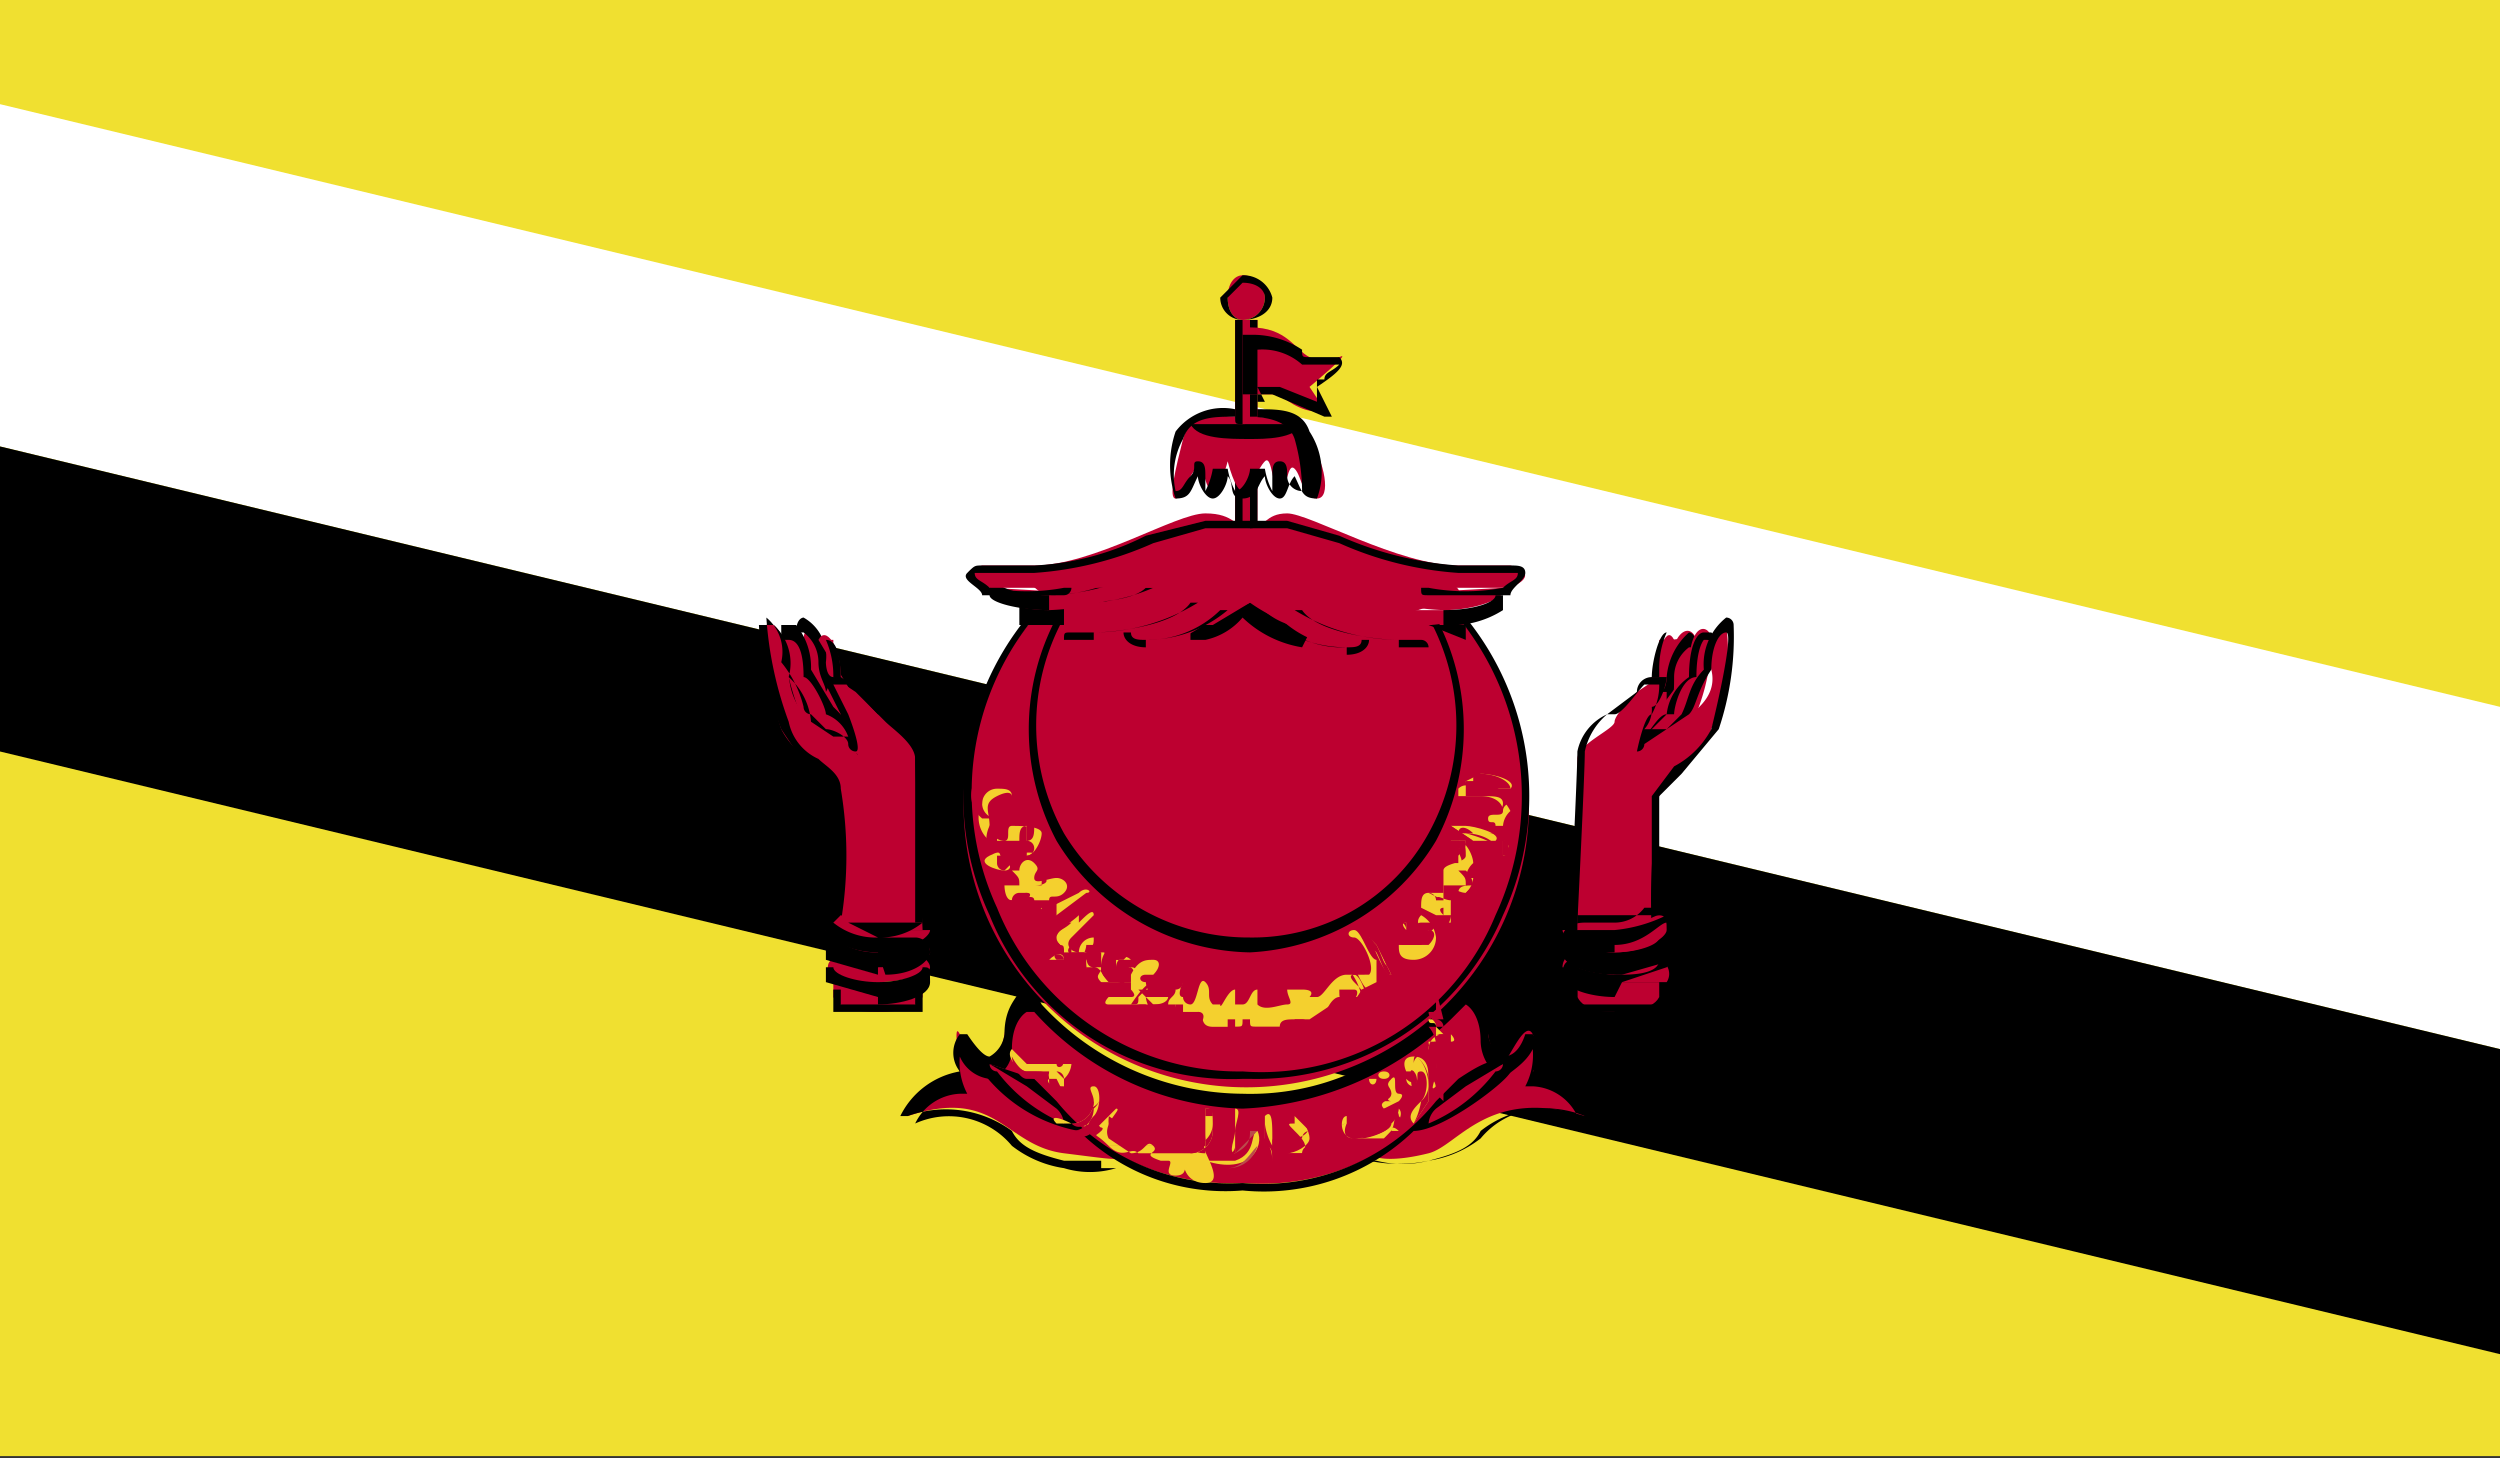 <svg xmlns="http://www.w3.org/2000/svg" xmlns:xlink="http://www.w3.org/1999/xlink" viewBox="0 0 33.6 19.6"><rect x="0" y="0" width="33.6" height="19.6" fill="#333333" stroke="none"/><defs><clipPath id="a" transform="translate(-199.9 -484.9)"><rect x="199.9" y="484.9" width="33.6" height="19.57" fill="none"/></clipPath><clipPath id="d" transform="translate(-199.9 -484.9)"><rect x="212.1" y="498.2" width="9.2" height="2.34" fill="none"/></clipPath><clipPath id="e" transform="translate(-199.9 -484.9)"><rect x="213.1" y="499.1" width="7" height="1.73" fill="none"/></clipPath></defs><title>BRN</title><g clip-path=""><g clip-path=""><rect width="33.6" height="19.57" fill="#f0e030"/><polygon points="0 6 33.6 14.1 33.6 9.5 0 1.4 0 6" fill="#fff"/><polygon points="0 10.1 33.6 18.2 33.6 14.1 0 6 0 10.1"/><rect x="16.6" y="8.2" width="0.4" height="0.94" fill="#bd0030"/><path d="M216.9,494.1h-.5v-1h.5v1Zm-.4-.1h.3v-.9h-.3v.9Z" transform="translate(-199.9 -484.9)"/><g clip-path=""><path d="M217.2,495.6v-1.5l.2-.3a.7.7,0,0,0-.5.4.3.3,0,1,0-.5.1c-.1-.3-.3-.5-.5-.5l.2.3v1.5Z" transform="translate(-199.9 -484.9)" fill="#bd0030"/><path d="M217.1,495.6a5.8,5.8,0,0,1,.1-1.5c0-.1,0-.1.1-.2s-.3.2-.3.4v0l-.3-.5-.2.5h-.1c0-.1-.1-.3-.2-.3h0a5.3,5.3,0,0,1,.1,1.5h-.1a4.2,4.2,0,0,0-.1-1.4c0-.2-.1-.2-.1-.3h0c.2,0,.3.1.4.3l.3-.5h.1a.8.8,0,0,1,.2.5l.5-.3h0c0,.1-.1.1-.1.3a13.8,13.8,0,0,0-.1,1.4Z" transform="translate(-199.9 -484.9)"/><path d="M217.2,497.2a5.8,5.8,0,0,1,.1-1.6c0-.3.1-.3.2-.4s-.4,0-.5.4a.9.9,0,0,0-.4-.6,1.6,1.6,0,0,0-.3.6.5.5,0,0,0-.5-.4c.1.1.2.1.2.4a5.8,5.8,0,0,1,.1,1.6Z" transform="translate(-199.9 -484.9)" fill="#bd0030"/><path d="M217.2,497.2v-1.9q-.2,0-.3.3v0a1.1,1.1,0,0,0-.3-.5c0,.1-.2.2-.2.5v0c-.1-.2-.2-.3-.4-.3l.2.2v1.7H216v-1.6l-.2-.3h0a.4.4,0,0,1,.5.2l.3-.4h.1l.3.4a.4.4,0,0,1,.5-.2h0c-.1,0-.1.1-.2.3v1.6Z" transform="translate(-199.9 -484.9)"/><path d="M217.4,497.6a.7.7,0,0,1,.1-.5.3.3,0,0,1,.1-.2.4.4,0,0,0-.6.3.9.9,0,0,0-.4-.6,1.6,1.6,0,0,0-.3.6.4.4,0,0,0-.6-.3.3.3,0,0,1,.1.2.7.7,0,0,1,.1.5Z" transform="translate(-199.9 -484.9)" fill="#bd0030"/><path d="M215.9,497.6h-.1v-.5c-.1,0-.1-.1-.1-.2h-.1c.3,0,.5,0,.7.3a1.1,1.1,0,0,1,.3-.5h.1a1.1,1.1,0,0,1,.3.5.6.6,0,0,1,.6-.3h0c0,.1,0,.2-.1.2v.5h-.1v-.5c.1-.1.1-.1.1-.2s-.3,0-.4.3v0c-.1-.3-.3-.5-.4-.5l-.3.5v0c-.2-.3-.3-.3-.6-.3l.2.2v.5Z" transform="translate(-199.9 -484.9)"/><rect x="16.6" y="6.3" width="0.3" height="0.74" fill="#bd0030"/><path d="M216.8,492.1h-.3v-.9h.3v.9Zm-.2-.1h.1v-.7h-.1v.7Z" transform="translate(-199.9 -484.9)"/><g clip-path=""><path d="M218.3,500.4c.1.1.4.1.8,0s.8-.9,2.1-.5a.7.7,0,0,0-.7-.5c0-.2.1-.4,0-.6s-.3.3-.4.4a.7.7,0,0,1-.2-.4c-.1-.5-.3-.6-.3-.5s-1.1,1.4-3,1.4a4.3,4.3,0,0,1-2.9-1.4c0-.1-.2,0-.3.5a.7.7,0,0,1-.2.4c-.1-.1-.3-.2-.4-.4s0,.4,0,.6a.7.7,0,0,0-.7.5c1.2-.4,1.3.4,2.1.5s.7.1.8,0Z" transform="translate(-199.9 -484.9)" fill="#bd0030"/><path d="M214.7,500.5h-.5c-.4-.1-.6-.2-.7-.4a1.5,1.5,0,0,0-1.4-.2H212a1.1,1.1,0,0,1,.8-.6.4.4,0,0,1,0-.5h.1q.2.3.3.3a.4.4,0,0,0,.2-.3c0-.4.2-.5.2-.6h.1c.1,0,.1,0,.2.2a3.7,3.7,0,0,0,2.7,1.2h0a3.4,3.4,0,0,0,2.7-1.2l.3-.2h.1c0,.1.2.2.2.6a.4.4,0,0,0,.2.3q.2,0,.3-.3h.1a.4.4,0,0,1,0,.5,1.1,1.1,0,0,1,.8.6h-.1a1.4,1.4,0,0,0-1.4.2c-.1.2-.3.3-.7.4a1.9,1.9,0,0,1-.8,0h.1a1.4,1.4,0,0,0,.7,0,1.5,1.5,0,0,0,.7-.3,1.1,1.1,0,0,1,1.3-.3.7.7,0,0,0-.6-.4h-.1a.9.9,0,0,0,.1-.5c-.1.2-.3.3-.4.4h0a.6.6,0,0,1-.3-.5c0-.4-.2-.5-.2-.5l-.2.2a4.3,4.3,0,0,1-2.8,1.2h0a3.9,3.9,0,0,1-2.8-1.3h-.1s-.2.1-.2.5a.4.4,0,0,1-.3.4h0a.5.5,0,0,1-.4-.3.9.9,0,0,0,.1.5h-.1a.7.7,0,0,0-.6.4,1.1,1.1,0,0,1,1.3.3,1.5,1.5,0,0,0,.7.3,1.2,1.2,0,0,0,.7,0h-.2Z" transform="translate(-199.9 -484.9)"/></g><g clip-path=""><path d="M214.4,500c-.5,0-1.3-.7-1.2-.8l.6.2a3.2,3.2,0,0,0,2.8,1.4,3.2,3.2,0,0,0,2.9-1.4l.6-.2c.1.1-.7.8-1.2.8Z" transform="translate(-199.9 -484.9)" fill="#bd0030"/><path d="M216.6,500.9a2.8,2.8,0,0,1-2.2-.8,2.1,2.1,0,0,1-1.3-.8c0-.1,0-.1.1-.1l.6.2.3.3a3,3,0,0,0,2.5,1.1h0a3,3,0,0,0,2.6-1.1l.3-.3c.3-.2.5-.3.6-.2h0c.1,0,.1,0,.1.1s-.9.8-1.3.8a2.9,2.9,0,0,1-2.3.8Zm3.5-1.7-.5.3-.4.3a.3.3,0,0,0-.1.2,2.2,2.2,0,0,0,.9-.7.1.1,0,0,0,.1-.1Zm-6.9,0a.1.1,0,0,0,.1.1,2.2,2.2,0,0,0,.9.7.3.3,0,0,0-.1-.2l-.4-.3-.5-.3Z" transform="translate(-199.9 -484.9)"/></g><path d="M213.8,493.2a3.8,3.8,0,1,0,5.7,0Zm.3.1a3,3,0,0,0,2.6,4.3,2.9,2.9,0,0,0,2.5-4.3Z" transform="translate(-199.9 -484.9)" fill="#bd0030"/><path d="M216.7,499.4h-.1a3.5,3.5,0,0,1-3.4-2.2,3.8,3.8,0,0,1,.5-4h.1a3.7,3.7,0,0,0-.5,3.9,3.5,3.5,0,0,0,3.3,2.2,3.4,3.4,0,0,0,3.4-2.1,3.8,3.8,0,0,0-.5-4h.1a3.8,3.8,0,0,1,.5,4,3.6,3.6,0,0,1-3.4,2.2Zm0-1.7a3.1,3.1,0,0,1-2.6-1.5,3.2,3.2,0,0,1,0-3h.1a3,3,0,0,0,0,2.9,2.9,2.9,0,0,0,2.5,1.4,2.7,2.7,0,0,0,2.4-1.4,3,3,0,0,0,0-2.9h.1a3.2,3.2,0,0,1,0,3,3.1,3.1,0,0,1-2.5,1.5Z" transform="translate(-199.9 -484.9)"/><path d="M217.3,499.9c.1,0,.2.2.2.3s-.2.2-.3.2h.2c.1-.1,0-.2-.1-.3s-.1-.1,0-.1Z" transform="translate(-199.9 -484.9)" fill="#f4d02e"/><path d="M217.2,500.4h.2a.1.1,0,0,1,.1-.1h0v.2c0,.2-.2.2-.3.2Zm.1-.5h0l.2.2a.1.1,0,0,0-.1.1h-.2c.1,0,.3,0,.3-.2h0c-.1-.1-.1-.2-.2-.2Z" transform="translate(-199.9 -484.9)" fill="#bd0030"/><path d="M216.9,499.9c.1-.1.1.1.1.3v.3a.5.5,0,0,0-.1-.3v-.3Z" transform="translate(-199.9 -484.9)" fill="#f4d02e"/><path d="M217,500.5h0c0-.1,0-.2-.1-.2v-.3h0a.8.8,0,0,0,.1.3v.2h0v-.3s.1.3,0,.3Z" transform="translate(-199.9 -484.9)" fill="#bd0030"/><path d="M216.8,500.1c.1.2-.1.6-.7.4h.4c.3-.1.2-.4.3-.4Z" transform="translate(-199.9 -484.9)" fill="#f4d02e"/><path d="M216.4,500.6h0c.2,0,.3-.2.4-.3v-.2h0l-.3.3h0c.2-.1.2-.2.2-.3h.1v.2a.4.4,0,0,1-.4.3Z" transform="translate(-199.9 -484.9)" fill="#bb4b4b"/><path d="M216.5,499.8c.1,0,0,.2,0,.3v.3c-.1,0,0-.2,0-.3s0-.2,0-.3Z" transform="translate(-199.9 -484.9)" fill="#f4d02e"/><path d="M216.5,500.4h0c-.1,0,0,0,0-.1v-.2c-.1-.2-.1-.2,0-.3h0c0,.1-.1.1,0,.3v.2h0v-.3h0v.3Z" transform="translate(-199.9 -484.9)" fill="#bd0030"/><path d="M216.1,499.8c.1,0,.1,0,.1.3a.3.3,0,0,1-.3.3h-.7c-.1-.1-.2.1-.4-.1s-.2-.1-.1-.2-.2,0-.3-.1h-.3c-.1-.1,0-.1.2,0a.3.3,0,0,0,.3-.3c0-.1-.1-.2,0-.2s.1.3,0,.4-.1.2,0,.2l.3-.3c.1,0-.2.2-.1.4l.3.2c.2,0,.2-.2.3-.1s-.2.1.1.2h.1c.1,0-.1.2.1.2s.1-.2.1-.2,0,.3.3.3-.1-.5,0-.5Z" transform="translate(-199.9 -484.9)" fill="#f4d02e"/><path d="M215.9,500.4h-.4c0-.1,0-.1-.1-.1h-.6s-.2-.1-.1-.2h-.1c-.1.1-.2.1-.2,0h-.1a.3.3,0,0,0,.3-.3h0c-.1,0-.1,0,0-.1h.1a.5.5,0,0,1-.1.3v0a.5.5,0,0,0,.1-.3h-.1a.3.3,0,0,1-.3.3h0c.1.1.2,0,.3,0h0a.1.1,0,0,1,.1.1c-.1.1.1.2.1.2h.6c.1,0,.1,0,.1.1h.4a.3.3,0,0,0,.3-.3h0v-.2h-.1v.5c-.2,0-.2-.1-.2-.2s0-.1-.1,0h-.3c-.1,0-.2,0-.2-.1h0a.1.1,0,0,1-.1.1c-.2,0-.4-.1-.4-.2a.4.4,0,0,1,.1-.3c0-.1.1-.1,0-.1h-.2a.3.3,0,0,1-.1.2h-.1a.2.2,0,0,0,.2-.2l.2-.2c.1.1,0,.1,0,.2a.4.4,0,0,0-.1.3l.3.2c.1,0,.2,0,.2-.1h.5a.1.1,0,0,1,.1.1c0,.1,0,.2.1.2s.1-.1.1-.2v-.3h.1v.2h0a.3.3,0,0,1-.3.3Z" transform="translate(-199.9 -484.9)" fill="#bd0030"/><path d="M214.2,499.4a.3.3,0,0,0,.1-.2h-.6l-.2-.2c-.1.1.1.3.2.3h.3c0,.1-.1.2.2.2Z" transform="translate(-199.9 -484.9)" fill="#f4d02e"/><path d="M214.1,499.4H214c0-.1-.1-.1-.2-.1h-.1c-.1,0-.2-.2-.2-.2h0c0,.1.1.3.2.3h.3c0,.1,0,.2.1.2h.1a.3.3,0,0,0,.1-.2H214c-.1.1-.2,0-.3-.1h-.1a.1.1,0,0,1,.1.1h.6a.3.3,0,0,1-.1.2Z" transform="translate(-199.9 -484.9)" fill="#bd0030"/><path d="M218,499.9c-.1,0-.1.3.1.3h.4c.1-.1.3-.3.2-.4a.3.3,0,0,1-.1.2c0,.1-.3.2-.5.2s-.1-.2-.1-.2Z" transform="translate(-199.9 -484.9)" fill="#f4d02e"/><path d="M218.1,500.2h-.2c0-.1,0-.2.1-.2h0c0,.1,0,.2.1.2s.5-.1.5-.2h0c0,.1-.3.2-.4.2s-.2-.1-.2-.2h0a.1.1,0,0,0,0,.2h.5c.2-.1.3-.2.2-.3s0,.2-.2.3Z" transform="translate(-199.9 -484.9)" fill="#bd0030"/><path d="M218.5,499.8c-.1-.1.1-.1.1-.2s-.1-.1,0-.2,0,.2.1.2,0,.1,0,.1Z" transform="translate(-199.9 -484.9)" fill="#f4d02e"/><path d="M218.5,499.8h.1a.1.1,0,0,1,.1.1h-.2Zm0-.1h.1s-.1,0,0-.1h-.1Z" transform="translate(-199.9 -484.9)" fill="#bd0030"/><path d="M218.3,499.4c0,.1.1.1.1,0Z" transform="translate(-199.9 -484.9)" fill="#f4d02e"/><path d="M218.3,499.4c0,.1.1.1.1,0Z" transform="translate(-199.9 -484.9)" fill="none"/><path d="M218.5,499.3c-.1,0-.1.1,0,.1h0c.1,0,.1-.1,0-.1Z" transform="translate(-199.9 -484.9)" fill="#f4d02e"/><path d="M218.5,499.5Zm0-.2h0Z" transform="translate(-199.9 -484.9)" fill="#bd0030"/><path d="M218.8,499.3s-.1-.2.1-.2.2.2.2.3v.3l-.2.3c-.1-.1,0-.2.1-.3s.1-.4,0-.4,0,.1-.1.2a.1.1,0,0,1-.1-.1h0c.1.1.1,0,.1-.1Z" transform="translate(-199.9 -484.9)" fill="#f4d02e"/><path d="M218.9,500h0a1,1,0,0,0,.1-.3.3.3,0,0,0,.1-.2c0-.2-.1-.4-.2-.4h-.1a.1.1,0,0,0,.1.1c0-.1,0-.1.1-.2h0c0,.1-.1.1-.1.2a.1.1,0,0,1-.1-.1h.1c.1,0,.2.2.2.3v.3l-.2.3Zm0-.1v-.2c0-.1.1-.3,0-.4s0,.3,0,.4v.2Z" transform="translate(-199.9 -484.9)" fill="#bd0030"/><path d="M219.3,498.8a.2.2,0,0,0-.2.2h0a.4.4,0,0,1,.1.3c0,.1-.1.3,0,.2v-.3c0-.1-.1-.2-.1-.3h.1v-.3h-.1c0,.1.1,0,.1.1Z" transform="translate(-199.9 -484.9)" fill="#f4d02e"/><path d="M219.2,499.6h0c0-.1,0-.2-.1-.2V499a.1.1,0,0,1,.1-.1h.1a.1.1,0,0,0-.1-.1h.1v.3h0c-.1,0-.1,0-.1.1h0c0,.1.1.1.1.2v.3Zm.1-1h-.1a.1.1,0,0,1,.1.1h-.2a.4.4,0,0,1,.1.3h0v-.3c0-.1-.1-.1-.1-.2h.1v-.3Z" transform="translate(-199.9 -484.9)" fill="#bd0030"/><path d="M219.4,498.9h0c.1,0,0-.1,0-.1Z" transform="translate(-199.9 -484.9)" fill="#f4d02e"/><path d="M219.4,498.9h0C219.5,499,219.4,498.9,219.4,498.9Z" transform="translate(-199.9 -484.9)" fill="none"/><path d="M218.5,500.2h0Z" transform="translate(-199.9 -484.9)" fill="#f4d02e"/><path d="M218.5,500.2h0Z" transform="translate(-199.9 -484.9)" fill="none"/><path d="M218.6,500.1h.1s-.1-.1-.1,0Z" transform="translate(-199.9 -484.9)" fill="#f4d02e"/><path d="M218.7,500.1h0c0-.1-.1,0-.1,0s.1-.1.1,0Z" transform="translate(-199.9 -484.9)" fill="#bd0030"/><path d="M214.1,499.2h0c0,.1.2,0,0-.1Z" transform="translate(-199.9 -484.9)" fill="#bd0030"/><path d="M214.1,499.3h0a.1.1,0,0,1,.1.1Zm0-.1h.1a.1.1,0,0,0-.1-.1Z" transform="translate(-199.9 -484.9)" fill="#bd0030"/><path d="M216.7,492.9c-.6.1-1,.4-.8.5s.6-.1.7-.3.8.5.9.4Z" transform="translate(-199.9 -484.9)" fill="#bd0030"/><path d="M217.4,493.6a1.5,1.5,0,0,1-.8-.4.9.9,0,0,1-.5.3h-.2v-.2c0-.2.4-.4.9-.5h0c-.5.1-.8.3-.8.5h.2l.5-.3h.1c.2.3.7.4.8.3a.1.1,0,0,1,.1.1h-.2Z" transform="translate(-199.9 -484.9)"/><path d="M213.7,492.7a1.9,1.9,0,0,0,.9.5,7.6,7.6,0,0,0,1.4.1l.7-.3a2.3,2.3,0,0,0,1,.4,7.8,7.8,0,0,0,1.8-.5c.1-.1-.3-.3-.5-.3Z" transform="translate(-199.9 -484.9)" fill="#bd0030"/><path d="M215.1,493.4c0,.1,0,.2.2.2a1.6,1.6,0,0,0,1-.5Z" transform="translate(-199.9 -484.9)" fill="#bd0030"/><path d="M215.3,493.6h0c-.2,0-.3-.1-.3-.2h.1c0,.1.1.1.2.1a1.4,1.4,0,0,0,1-.4h.1a1.7,1.7,0,0,1-1.1.4Z" transform="translate(-199.9 -484.9)"/><path d="M214.2,493.3h.4c.2,0,1.1,0,1.3-.3Z" transform="translate(-199.9 -484.9)" fill="#bd0030"/><path d="M214.6,493.5h-.4c0-.1,0-.1.1-.1h.3c.3,0,1.1-.1,1.3-.4h.1a2.7,2.7,0,0,1-1.4.4Z" transform="translate(-199.9 -484.9)"/><path d="M213.7,493c-.2.2.3.3.5.3a2.5,2.5,0,0,0,1.2-.2Z" transform="translate(-199.9 -484.9)" fill="#bd0030"/><path d="M214.2,493.3h-.6V493h.6c.3,0,.9,0,1.1-.2h.1a2.5,2.5,0,0,1-1.2.2Z" transform="translate(-199.9 -484.9)"/><path d="M213.2,492.8c-.1.1.3.3.8.3a3.1,3.1,0,0,0,1-.2Z" transform="translate(-199.9 -484.9)" fill="#bd0030"/><path d="M214,493.1c-.4,0-.8-.1-.8-.2s0-.1,0-.2h.1c0,.1.3.2.7.2a2.2,2.2,0,0,0,.9-.2h.1a3.1,3.1,0,0,1-1,.2Z" transform="translate(-199.9 -484.9)"/><path d="M218.2,493.4a.2.2,0,0,1-.2.2,1.4,1.4,0,0,1-1-.5Z" transform="translate(-199.9 -484.9)" fill="#bd0030"/><path d="M218,493.6a1.7,1.7,0,0,1-1.1-.4h.1a1.3,1.3,0,0,0,1,.4c.1,0,.2,0,.2-.1h.1c0,.1-.1.2-.3.2Z" transform="translate(-199.9 -484.9)"/><path d="M219,493.3c.1.1-.1.1-.3.1s-1.1,0-1.4-.3Z" transform="translate(-199.9 -484.9)" fill="#bd0030"/><path d="M218.7,493.5a2.7,2.7,0,0,1-1.4-.4h.1c.2.3,1,.4,1.3.4h.3a.1.1,0,0,1,.1.1h-.4Z" transform="translate(-199.9 -484.9)"/><path d="M219.6,493.1c.1.1-.3.2-.5.2a2.5,2.5,0,0,1-1.2-.2Z" transform="translate(-199.9 -484.9)" fill="#bd0030"/><path d="M219.1,493.3h0a2.5,2.5,0,0,1-1.2-.2h0a2.5,2.5,0,0,0,1.2.2h.5v.2Z" transform="translate(-199.9 -484.9)"/><path d="M220.1,492.8c.1.1-.3.3-.8.3a3.1,3.1,0,0,1-1-.2Z" transform="translate(-199.9 -484.9)" fill="#bd0030"/><path d="M219.3,493.1h0a3.1,3.1,0,0,1-1-.2h0a3.1,3.1,0,0,0,1,.2c.4,0,.7-.1.7-.2h.1v.2a1.3,1.3,0,0,1-.8.2Z" transform="translate(-199.9 -484.9)"/><path d="M214.2,492.8h-1c-.2,0-.5-.2-.1-.3h.7c.8,0,1.9-.7,2.3-.7s.4.2.6.2.2-.2.5-.2,1.5.7,2.3.7h.7c.4.1.1.3-.1.3h-5.9Z" transform="translate(-199.9 -484.9)" fill="#bd0030"/><path d="M219.7,492.9h-.6c-.1,0-.1,0-.1-.1h.1a2.7,2.7,0,0,0,1,0c.1-.1.2-.1.2-.2h-.8a4.7,4.7,0,0,1-1.6-.4l-.7-.2h-1.1l-.7.2a4.7,4.7,0,0,1-1.6.4H213c0,.1.1.1.2.2a2.7,2.7,0,0,0,1,0h.1a.1.1,0,0,1-.1.1h-1.1c0-.1-.3-.2-.2-.3s.1-.1.2-.1h.7a3.7,3.7,0,0,0,1.5-.4l.8-.2h1.1l.7.2a4.7,4.7,0,0,0,1.6.4h.7c.1,0,.2,0,.2.1s-.2.2-.2.3Z" transform="translate(-199.9 -484.9)"/><path d="M216.6,490.5c-.3,0-.7-.1-.8.3s-.2.8-.1.8.2-.4.3-.4.1.3.2.3.2-.4.2-.4.1.4.2.4.2-.3.3-.4.1.4.2.4.1-.4.2-.3.1.4.3.4.1-.5-.1-.8-.6-.3-.9-.3Z" transform="translate(-199.9 -484.9)" fill="#bd0030"/><path d="M215.7,491.6h0a1.4,1.4,0,0,1,0-.9.8.8,0,0,1,.8-.3h.3c.3,0,.6,0,.7.3a1,1,0,0,1,.1.9h0c-.2,0-.2-.1-.3-.3h0c-.1.1-.1.3-.2.3s-.2-.2-.2-.3h0c-.1.1-.1.3-.3.3s-.1-.2-.2-.3h0c0,.1-.1.3-.2.3s-.2-.2-.2-.3h0c-.1.2-.1.3-.3.3Zm.9-1.1h-.1c-.3,0-.6,0-.7.3a1,1,0,0,0-.1.7h0c.1,0,.1-.1.2-.2s0-.2.1-.2.1.1.1.2v.2a1,1,0,0,0,.1-.3h.2a1,1,0,0,0,.1.3c.1,0,.2-.2.2-.3h.2a1,1,0,0,0,.1.3v-.2c0-.1,0-.2.1-.2s.1.1.1.2a.2.2,0,0,0,.2.2,2.6,2.6,0,0,0-.1-.7c-.1-.3-.5-.3-.7-.3Z" transform="translate(-199.9 -484.9)"/><path d="M215.9,490.6h0Z" transform="translate(-199.9 -484.9)" fill="#bd0030"/><path d="M216.7,490.8h0c-.3,0-.7,0-.8-.2h1.5c-.1.2-.5.2-.7.2Z" transform="translate(-199.9 -484.9)"/><path d="M216.5,489.2v1.3a.1.1,0,0,0,.1.1c.2,0,.2-.1.2-.1v-1.3Z" transform="translate(-199.9 -484.9)" fill="#bd0030"/><path d="M216.6,490.6h0c-.1,0-.1,0-.1-.1v-1.3h.1v1.3h.1v-1.3h.1v1.3h-.2Z" transform="translate(-199.9 -484.9)"/><path d="M216.7,489.3c.5,0,.6.3.8.4s.2.1.4,0-.4.4-.4.4l.2.3c-.2.1-.5-.1-.6-.2h-.4Z" transform="translate(-199.9 -484.9)" fill="#bd0030"/><path d="M217.7,490.5l-.7-.3h-.4v-.8h.1a1.2,1.2,0,0,1,.7.2c0,.1,0,.1.1.1h.4c.1.1,0,.2-.3.4h0l.2.4Zm-.9-.4h.3l.5.2v-.3h.1c0-.1.1-.1.2-.2h-.5a.8.8,0,0,0-.6-.2h0v.7h.1Z" transform="translate(-199.9 -484.9)"/><path d="M216.9,488.9a.3.3,0,0,1-.3.3c-.1,0-.2-.1-.2-.3s.1-.3.2-.3a.3.3,0,0,1,.3.3Z" transform="translate(-199.9 -484.9)" fill="#bd0030"/><path d="M216.6,489.2a.3.3,0,0,1-.3-.3l.3-.3a.4.4,0,0,1,.4.3c0,.2-.2.3-.4.3Zm0-.5-.2.2c0,.2.1.3.2.3a.3.3,0,0,0,.3-.3c0-.1-.1-.2-.3-.2Z" transform="translate(-199.9 -484.9)"/><path d="M213.5,495.6s0-.1-.2,0-.1.2-.1.4a.2.2,0,0,0,.2.2c.1,0,0-.2.1-.2s.4,0,.4.1-.1.3-.2.3V496c-.1,0-.1.1-.1.2h-.4a.4.4,0,0,1-.1-.5.2.2,0,0,1,.2-.2c.1,0,.2,0,.2.1Z" transform="translate(-199.9 -484.9)" fill="#f4d02e"/><path d="M213.7,496.4h0a.1.1,0,0,0,0-.2.1.1,0,0,0-.1.1v.2h-.4c0-.1-.1-.3,0-.5s.1-.2.2-.2h.2c-.1,0-.1-.1-.2,0s-.1.2-.1.4a.2.2,0,0,0,.2.2h.1c.1-.1.4,0,.4.1v.2Zm0-.4v.2h0c.1,0,.1-.1.1-.2s-.3-.2-.4-.1h-.1a.2.2,0,0,1-.2-.2c0-.2,0-.4.1-.4s.1,0,.2,0-.1-.1-.2-.1-.1,0-.2.2a.4.4,0,0,0,.1.5h.4c0-.1,0-.2.1-.2Z" transform="translate(-199.9 -484.9)" fill="#bd0030"/><path d="M213.4,496.5c-.1-.1,0-.2-.2-.1s.1.2.2.2.1-.1,0-.1Z" transform="translate(-199.9 -484.9)" fill="#f4d02e"/><path d="M213.4,496.6h0c-.1,0-.2-.2-.2-.2h.2a.1.1,0,0,1,.1.1Zm-.1-.2h-.1s.1.2.2.2h0a.1.1,0,0,1-.1-.1Z" transform="translate(-199.9 -484.9)" fill="#bd0030"/><path d="M213.5,496.6c.1.1.1.1.1.2h-.2s0,.2.1.2.3-.1.3,0a.4.4,0,0,0,.3.2l.4-.3c.1,0,0-.1-.1,0l-.4.2V497c0-.1.1,0,.2-.1s0-.2-.1-.2-.3.1-.3,0,.1-.1,0-.2-.2,0-.2.1Z" transform="translate(-199.9 -484.9)" fill="#f4d02e"/><path d="M214,497.3c-.1,0-.2,0-.2-.2h-.3c-.1,0-.1,0-.1-.1h.1a.1.1,0,0,1,.1-.1h.1c.1,0,0,.1,0,.1h.4v.2h-.2a.3.3,0,0,0,.1.2h0l.4-.2c.1-.1.1-.1.2,0h-.2l-.3.2Zm-.3-.2h.1c.1.3.3.2.3.2l.3-.2h.1s0-.1-.1,0l-.4.2h0a.3.3,0,0,1-.1-.2h0c-.1.1-.2.1-.2,0h0a.1.1,0,0,0-.1.1h-.2a.1.1,0,0,0,.1.1h.2Z" transform="translate(-199.9 -484.9)" fill="#bd0030"/><path d="M214.4,497.2c-.1.1-.3.2-.3.3s.1.1.1.2h.3c.1-.1.1-.1.1-.2a.2.2,0,0,0-.2.2c-.1,0-.2-.1-.1-.2l.3-.3c0-.1-.1,0-.2.1Z" transform="translate(-199.9 -484.9)" fill="#f4d02e"/><path d="M214.3,497.7h-.1a.3.3,0,0,1-.1-.2.2.2,0,0,1,.2-.2.1.1,0,0,1,.1-.1h0a.1.1,0,0,0-.1.1c-.1.1-.2.1-.2.2s.1.1.1.2h.3a.1.1,0,0,0,.1-.1h-.1a.3.3,0,0,1-.1.2h-.1c0-.1-.1-.1,0-.2l.2-.2h0l-.2.2v.2h.3c0,.1,0,.2-.1.2Z" transform="translate(-199.9 -484.9)" fill="#bd0030"/><path d="M214,497.8h.2c0-.1-.1-.1-.2,0Z" transform="translate(-199.9 -484.9)" fill="#f4d02e"/><path d="M214.1,497.8h0c-.1-.1.1-.1.1,0Zm0-.1h.1c0-.1,0-.1-.1-.1Z" transform="translate(-199.9 -484.9)" fill="#bd0030"/><path d="M214.5,497.8a.4.4,0,0,0,.1.3h.5c.1-.1.1-.2,0-.2s0,.2-.1.2-.3,0-.3-.2.1-.2,0-.2Z" transform="translate(-199.9 -484.9)" fill="#f4d02e"/><path d="M214.9,498.2h-.3a.4.4,0,0,1-.1-.3h.2c0,.1-.1.1,0,.2s.2.2.3.2h0a.1.1,0,0,1,.1-.1h.1c0,.1,0,.2-.1.2Zm-.2-.5h-.2c0,.1,0,.2.1.2s.1.1.2.2h.3c0-.1.1-.1,0-.2h0a.1.1,0,0,0-.1.1h0c-.1,0-.3,0-.3-.2s0-.1,0-.2Z" transform="translate(-199.9 -484.9)" fill="#bd0030"/><path d="M214.9,497.8h.2c-.1-.1-.2,0-.2.1Z" transform="translate(-199.9 -484.9)" fill="#f4d02e"/><path d="M215,497.8h-.1a.1.1,0,0,1,.1-.1c.1,0,.1,0,0,.1Z" transform="translate(-199.9 -484.9)" fill="#bd0030"/><path d="M215.1,498.2s.1.1,0,.1h-.3s-.1.1,0,.1h.6c.2,0,.2-.1.2-.1h-.2a.3.3,0,0,1-.1-.2c-.1,0-.1-.1,0-.1h.1c.1-.1.1-.2,0-.2s-.2,0-.3.2Z" transform="translate(-199.9 -484.9)" fill="#f4d02e"/><path d="M215.4,498.5h-.1c0-.1-.1-.1-.2-.1h0q.2-.3.3-.3c.1.1.1.1.1.2h-.2a.3.3,0,0,0,.1.2h.2c0,.1-.1.1-.2.1Zm-.3-.1h.2a.1.1,0,0,0,.1.1h0c.1,0,.2,0,.2-.1h-.2l-.2-.2h.3a.1.1,0,0,0-.1-.1l-.2.2c0,.1,0,.1-.1.1h0Z" transform="translate(-199.9 -484.9)" fill="#bd0030"/><path d="M215.7,498.2c0,.1-.1.1-.1.2h.1c0,.1,0,.1.1.1h.2c.1,0,0,.2.2.2h1a.1.1,0,0,0,.1-.1h.2l.3-.2h.2c.1,0,.2-.2.2-.2s.2-.1.2-.1v-.3c-.1,0-.2-.4-.3-.4s-.1.1,0,.1.3.4.2.5H218c-.2,0-.3.3-.4.3h-.1s.1-.1-.1-.1h-.2c0,.1.1.2,0,.2s-.3.1-.4,0v-.2c-.1,0-.1.2-.2.2h-.1v-.2c-.1,0-.2.3-.2.2h-.1c-.1-.1,0-.2-.1-.3s-.1.3-.2.3a.1.1,0,0,1-.1-.1c-.1,0,0-.2,0-.2Z" transform="translate(-199.9 -484.9)" fill="#f4d02e"/><path d="M216.5,498.7h-.7c-.1,0-.1,0-.1-.1a.1.1,0,0,1-.1-.1h0a.1.1,0,0,0,.1-.1h.1v.2a.1.1,0,0,0,.1.1h.1v-.2c.1,0,.1.1,0,.2h.5c.1,0,.1,0,.1-.1h.1c0,.1,0,.1.1.1h.3c0-.1.1-.1.2-.1h.4c0-.1.1-.3.2-.3h.3a.8.8,0,0,0-.2-.4h0a.1.1,0,0,1-.1-.1h.1c.1,0,.2.4.3.4v.3s0,.1-.2.1H218c-.1,0-.1,0-.1-.1h-.1a.1.1,0,0,0-.1.1h-1.2Zm-.1-.1h1a.1.1,0,0,1,.1.1h.4c0,.1,0,.1.1.1h.2c.2,0,.2-.1.2-.1a.5.5,0,0,0-.1-.3s-.1-.4-.2-.4,0,.1,0,.1h0c.1.1.3.3.2.4H218a.2.2,0,0,0-.2.2h-.3c-.2,0-.3,0-.3.1h0a.3.3,0,0,1-.4,0h-.1c0,.1,0,.1-.1.2h0a.1.1,0,0,1-.1-.1h-.1a.3.3,0,0,1-.1.2h-.1a.1.1,0,0,1-.1-.1h-.2a.1.1,0,0,1-.1-.1c-.1,0-.1-.2-.1-.2h0c0,.1,0,.1-.1.1h.1c0,.1,0,.1.1.1h.2a.1.1,0,0,1,.1.1h.3Z" transform="translate(-199.9 -484.9)" fill="#bd0030"/><path d="M218.3,497.5c.1.2.2.5.3.5l-.2-.4Z" transform="translate(-199.9 -484.9)" fill="#f4d02e"/><path d="M218.6,498h0c-.1,0-.1-.1-.2-.3l-.2-.2h.2a2.6,2.6,0,0,0,.2.5Zm-.4-.6h.1a.3.3,0,0,0,.1.2c.1.2.1.3.2.3l-.2-.4-.2-.2Z" transform="translate(-199.9 -484.9)" fill="#bd0030"/><path d="M215.7,498h0Z" transform="translate(-199.9 -484.9)" fill="#f4d02e"/><path d="M215.7,498.1h0c0-.1.1,0,.1,0a.1.1,0,0,1-.1.1Z" transform="translate(-199.9 -484.9)" fill="#bd0030"/><path d="M218.7,497.6c0,.1,0,.2.2.2a.3.3,0,0,0,.3-.3.4.4,0,0,0-.2-.3c-.1.1,0,.2.1.2s.1.1,0,.2Z" transform="translate(-199.9 -484.9)" fill="#f4d02e"/><path d="M218.9,497.8h-.2v-.2h.3c.1-.1.2-.1.1-.2h-.2a.1.1,0,0,1,.1-.1h.2v.2a.3.3,0,0,1-.3.3Zm-.2-.2v.2h.2a.3.3,0,0,0,.3-.3c0-.1,0-.1-.1-.2h.1c0,.1-.1.1-.1.2Z" transform="translate(-199.9 -484.9)" fill="#bd0030"/><path d="M218.8,497.3c-.1,0,0,.1,0,.1s0-.2,0-.1Z" transform="translate(-199.9 -484.9)" fill="#f4d02e"/><path d="M218.8,497.3c-.1,0,0,0,0,.1h0Z" transform="translate(-199.9 -484.9)" fill="#bd0030"/><path d="M219.2,497.2h.2c0,.1-.1.2-.1.3s0,.1.1,0v-.6c0-.1.1,0,.2,0a.3.3,0,0,0,.1-.2h-.1a.3.3,0,0,1,.1-.2c0-.1-.1-.3-.2-.3h0c.1,0,.1.1.1.2s-.3.1-.3.2v.3h-.2c-.1,0-.1.1-.1.2Z" transform="translate(-199.9 -484.9)" fill="#f4d02e"/><path d="M219.3,497.8h0a.3.3,0,0,0,.1-.2h-.1a.1.1,0,0,1-.1-.1V497c0-.1.1,0,.2,0a.1.1,0,0,0,.1.1v-.2h0c0-.1.1-.1.2-.1h.1c0-.1,0-.1-.1-.2h.1a.3.3,0,0,1,.1.2h0a.1.1,0,0,0-.1.1h.1a.3.3,0,0,1-.1.2h-.1c0-.1,0-.1-.1-.1h0v.2h-.1v.3a.1.1,0,0,1-.1.1Zm0-.8h-.1v.2a.1.1,0,0,0,.1.1h.1v.2h0v-.3h0v-.2h.2a.3.3,0,0,0,.1-.2h0a.3.3,0,0,0-.1-.2h-.1c.1.1.1.1.1.2h-.3v.2h-.1a.1.1,0,0,0-.1-.1Z" transform="translate(-199.9 -484.9)" fill="#bd0030"/><path d="M219.4,496.2a1,1,0,0,0,.1.3c.1,0,0-.1,0-.2a.1.1,0,0,0,.1-.1Z" transform="translate(-199.9 -484.9)" fill="#f4d02e"/><path d="M219.5,496.5c-.1,0-.1-.2-.1-.3h.2c0,.1,0,.1-.1.1h0s.1,0,0,.1Zm-.1-.3a1,1,0,0,0,.1.3h-.1Z" transform="translate(-199.9 -484.9)" fill="#bd0030"/><path d="M219.4,496l.3.2h.3c.1-.1-.3-.2-.4-.2Z" transform="translate(-199.9 -484.9)" fill="#f4d02e"/><path d="M220,496.3a.1.1,0,0,1-.1-.1h-.2l-.4-.2h.1l.3.2h.2a.1.1,0,0,0,.1.1h0c0-.1-.2-.2-.4-.2h0s.4.1.4.2Z" transform="translate(-199.9 -484.9)" fill="#bd0030"/><path d="M220.1,496.4c.1,0,.1-.2,0-.2h0Z" transform="translate(-199.9 -484.9)" fill="#f4d02e"/><path d="M220.1,496.4h0v-.2h.1c0-.1,0-.2-.1-.2s.1.1.1.2Z" transform="translate(-199.9 -484.9)" fill="#bd0030"/><path d="M219.6,495.4c0,.1.2.1.4.1h.2c.1-.1-.2-.2-.4-.2Z" transform="translate(-199.9 -484.9)" fill="#f4d02e"/><path d="M220.2,495.6h-.5c-.1,0-.1,0-.1-.1h.2c.2,0,.4.1.4.2Zm-.5-.2h-.1a.1.1,0,0,0,.1.1h.5c0-.1-.2-.2-.4-.2h-.1Z" transform="translate(-199.9 -484.9)" fill="#bd0030"/><path d="M219.5,495.6h.3c.2,0,.3.1.3.2s-.2,0-.2.1.1,0,.1.1h.1a.3.3,0,0,1,.1-.2.7.7,0,0,0-.3-.3c-.2,0-.3-.1-.4,0Z" transform="translate(-199.9 -484.9)" fill="#f4d02e"/><path d="M220.1,496.2H220a.1.1,0,0,0,.1-.1h-.6c0-.1.1-.1.2,0h.2a.3.3,0,0,1,.3.3h-.1Zm-.5-.6h.2c.2,0,.3,0,.3.1h0a.1.1,0,0,1-.1.1h.1a.1.1,0,0,1,.1-.1h0q0-.1-.3-.3h-.3Z" transform="translate(-199.9 -484.9)" fill="#bd0030"/><path d="M213.7,496.9c-.1,0-.2.1-.1.1Z" transform="translate(-199.9 -484.9)" fill="#bd0030"/><path d="M213.6,497h0a.1.1,0,0,0,.1-.1h0a.1.1,0,0,1-.1.1Z" transform="translate(-199.9 -484.9)" fill="#bd0030"/><path d="M213.9,496.8h-.1c.2,0,.2-.1.1-.1Z" transform="translate(-199.9 -484.9)" fill="#bd0030"/><path d="M213.9,496.9Z" transform="translate(-199.9 -484.9)" fill="#bd0030"/><path d="M219.3,497.1s-.1,0,0,.1h0Z" transform="translate(-199.9 -484.9)" fill="#bd0030"/><path d="M219.4,497.2h0Zm-.1-.1Z" transform="translate(-199.9 -484.9)" fill="#bd0030"/><path d="M219.6,496.9h.1c.1,0,.1-.1,0-.1Z" transform="translate(-199.9 -484.9)" fill="#bd0030"/><path d="M219.7,496.9h0Z" transform="translate(-199.9 -484.9)" fill="#bd0030"/><path d="M217.9,498.2c0,.1,0,.2.1.2s.2-.2.1-.2Z" transform="translate(-199.9 -484.9)" fill="#bd0030"/><path d="M218,498.4h-.1v-.2h.1Zm0-.2h-.1v.2h.1Z" transform="translate(-199.9 -484.9)" fill="#bd0030"/><path d="M211,493.5c-.2,0-.6-.1-.6,0s.2,1.1.4,1.2.7.4.8.4l-.2-.8-.3-.5v-.3Z" transform="translate(-199.9 -484.9)" fill="#bd0030"/><path d="M210.7,493.5c0-.3.3,0,.3.4s0,.2.1.2Z" transform="translate(-199.9 -484.9)" fill="#bd0030"/><path d="M211,494.2c0-.1-.1-.2-.1-.4a.5.5,0,0,0-.2-.4h-.1c0-.2.1-.2.1-.2a.6.6,0,0,1,.3.6s0,.2.1.2Z" transform="translate(-199.9 -484.9)"/><path d="M210.9,493.5h0c.1-.2.3.1.3.5Z" transform="translate(-199.9 -484.9)" fill="#bd0030"/><path d="M211.1,494a1.2,1.2,0,0,0-.1-.5h0c.2,0,.2.4.2.6Z" transform="translate(-199.9 -484.9)"/><path d="M210.4,493.5c0-.2.3-.3.3.4a1.7,1.7,0,0,1,.3.6l.3.2Z" transform="translate(-199.9 -484.9)" fill="#bd0030"/><path d="M211.3,494.8a.5.5,0,0,0-.3-.3h0c0-.1-.2-.5-.3-.5h0c0-.4-.1-.5-.2-.5h-.1v-.2h.2a.9.9,0,0,1,.2.6l.3.5.3.3Z" transform="translate(-199.9 -484.9)"/><path d="M211.2,497.4v-1.8c-.1-.3-.6-.5-.8-.9a4.2,4.2,0,0,1-.2-1.4c.1-.1.3.2.3.6s.2.6.3.7.5.2.6.4-.1-.4-.2-.5-.2-.4-.1-.5l.3.2.4.4c.1.1.4.3.4.5s.1,2.3.1,2.3Z" transform="translate(-199.9 -484.9)" fill="#bd0030"/><path d="M211.2,497.4h-.1a5.1,5.1,0,0,0,0-1.8q0-.2-.3-.3l-.4-.6a4.4,4.4,0,0,1-.3-1.4h.2a.7.7,0,0,1,.2.7.9.9,0,0,1,.3.6h0l.3.2h.2c0-.1-.1-.2-.1-.3l-.2-.4c0-.1,0-.1.1-.1h.1l.3.2s.2.3.3.3h0c.2.1.5.3.5.5v2.3h-.1v-2.3c0-.2-.3-.4-.4-.5h-.1s-.3-.3-.3-.4h-.3l.2.4s.2.5.1.5h0a.1.1,0,0,1-.1-.1c0-.1-.2-.2-.3-.2l-.2-.2a.1.1,0,0,1-.1-.1,1.5,1.5,0,0,0-.3-.6h0a.6.6,0,0,0-.2-.6,5,5,0,0,0,.3,1.4.7.7,0,0,0,.4.5c.1.1.3.2.3.4a5.4,5.4,0,0,1,0,1.8Z" transform="translate(-199.9 -484.9)"/><path d="M211.1,498.1v.2c.1.2.5.2.6.2s.5,0,.6-.2v-.2Z" transform="translate(-199.9 -484.9)" fill="#bd0030"/><path d="M211.7,498.5h-.6v-.3h.1v.2h1v-.2h.1v.3Z" transform="translate(-199.9 -484.9)"/><path d="M211.1,497.8c-.1,0-.1.2,0,.3h.6c.3,0,.7-.1.7-.2s-.2-.2-.1-.2Z" transform="translate(-199.9 -484.9)" fill="#bd0030"/><path d="M211.7,498.3h0l-.7-.2v-.2h.1c0,.1.3.2.6.2s.6-.1.6-.2h0c.1,0,.1,0,.1.2s-.4.3-.7.3Z" transform="translate(-199.9 -484.9)"/><path d="M211.1,497.5c-.1,0-.1.2,0,.3l.6.2c.3,0,.7-.2.7-.3s-.1-.2-.1-.2Z" transform="translate(-199.9 -484.9)" fill="#bd0030"/><path d="M211.7,498h0l-.7-.2v-.2c0-.1,0-.1.1-.2h0c0,.1.3.2.6.2s.6-.1.6-.2h.1v.2c0,.2-.4.3-.7.3Z" transform="translate(-199.9 -484.9)"/><path d="M211.7,497.7c.4,0,.7-.2.7-.3h-.7l-.5-.2-.2.2a.9.9,0,0,0,.7.3Z" transform="translate(-199.9 -484.9)" fill="#bd0030"/><path d="M211.7,497.7c-.4,0-.7-.2-.7-.3h0a.1.1,0,0,1,.1-.1h.2l.4.2h.5a.2.2,0,0,1,.2.2c0,.1-.2.3-.6.3Zm-.5-.4h-.1a.9.9,0,0,0,.6.2h0a.9.9,0,0,0,.6-.2h-1.1Z" transform="translate(-199.9 -484.9)"/><path d="M222.3,493.5c.2,0,.6-.1.6,0a2.7,2.7,0,0,1-.3,1.2l-.8.4c-.1,0,.1-.7.2-.8a2.6,2.6,0,0,1,.2-.5v-.3Z" transform="translate(-199.9 -484.9)" fill="#bd0030"/><path d="M222.7,493.5c-.1-.3-.4,0-.3.4a.3.3,0,0,1-.1.2Z" transform="translate(-199.9 -484.9)" fill="#bd0030"/><path d="M222.3,494.2h-.1c.1,0,.1-.2.1-.2a.9.9,0,0,1,.3-.6s.1,0,.1.2h-.1a.5.5,0,0,0-.2.4c0,.2,0,.3-.1.4Z" transform="translate(-199.9 -484.9)"/><path d="M222.4,493.5h0c-.1-.2-.2.1-.3.5Z" transform="translate(-199.9 -484.9)" fill="#bd0030"/><path d="M222.2,494h-.1c0-.2.1-.6.2-.6h0a1.2,1.2,0,0,0-.1.5Z" transform="translate(-199.9 -484.9)"/><path d="M222.9,493.5c0-.2-.3-.3-.3.4a1.7,1.7,0,0,0-.3.6l-.3.2Z" transform="translate(-199.9 -484.9)" fill="#bd0030"/><path d="M222,494.8h0l.3-.3a.7.7,0,0,1,.3-.5c0-.4.1-.6.2-.6h.1a.3.3,0,0,1,.1.2h-.1c0-.1,0-.1-.1-.1h0s-.1.1-.1.5h0c-.2,0-.3.4-.3.5h-.1c-.1,0-.2.2-.3.3Z" transform="translate(-199.9 -484.9)"/><path d="M222.1,497.4a8.7,8.7,0,0,1,.1-1.8c.1-.3.6-.5.7-.9a2.6,2.6,0,0,0,.2-1.4c0-.1-.3.2-.2.6s-.3.6-.4.7-.5.2-.5.4,0-.4.1-.5.2-.4.1-.5l-.3.2s-.3.3-.3.4-.5.3-.5.5v2.3Z" transform="translate(-199.9 -484.9)" fill="#bd0030"/><path d="M222.1,497.4v-1.8l.3-.4a1.2,1.2,0,0,0,.5-.5c.1-.4.3-1.3.2-1.3s-.2.2-.2.5h0c-.2.3-.2.5-.3.6h0l-.3.2-.3.2a.1.1,0,0,1-.1.1h0s.1-.5.2-.5a.8.8,0,0,0,.1-.4H222c-.1.1-.3.4-.4.4h-.1a.9.9,0,0,0-.3.5c0,.3-.1,2.3-.1,2.3H221s.1-2,.1-2.3a.7.7,0,0,1,.4-.5h0l.4-.3a.2.2,0,0,1,.2-.2h.2c0,.1-.1.4-.2.4a.4.4,0,0,1-.1.3h.3l.2-.2h0c.1-.2.1-.4.3-.6a.8.8,0,0,1,.3-.7.1.1,0,0,1,.1.1,3.9,3.9,0,0,1-.2,1.4l-.5.6-.3.3v1.8Z" transform="translate(-199.9 -484.9)"/><path d="M222.2,498.1v.2c-.1.2-.5.2-.6.2s-.4,0-.5-.2v-.2Z" transform="translate(-199.9 -484.9)" fill="#bd0030"/><path d="M221.6,498.5H221v-.3h.1v.2h1.1v-.2h0v.2a1.1,1.1,0,0,1-.7.2Z" transform="translate(-199.9 -484.9)"/><path d="M222.2,497.8a.2.2,0,0,1,.1.3h-.6l-.8-.2a.2.2,0,0,1,.2-.2Z" transform="translate(-199.9 -484.9)" fill="#bd0030"/><path d="M221.6,498.3c-.3,0-.7-.1-.7-.3s.1-.2.2-.2H221c0,.1.3.2.7.2s.5-.1.5-.2a.1.1,0,0,0,.1-.1h.1a.3.3,0,0,1-.1.2l-.6.2Z" transform="translate(-199.9 -484.9)"/><path d="M222.2,497.5c.1,0,.1.2.1.3l-.7.2c-.3,0-.6-.2-.6-.3s.1-.2.1-.2Z" transform="translate(-199.9 -484.9)" fill="#bd0030"/><path d="M221.6,498c-.3,0-.7-.1-.7-.3s0-.2.1-.2h0c0,.1.3.2.6.2s.6-.1.6-.2h.1a.1.1,0,0,1-.1-.1h0l.2.2v.2l-.7.2Z" transform="translate(-199.9 -484.9)"/><path d="M221.6,497.7c-.4,0-.7-.2-.7-.3h.7c.3,0,.5-.2.6-.2s.1.1.1.2-.3.3-.7.3Z" transform="translate(-199.9 -484.9)" fill="#bd0030"/><path d="M221.6,497.7h-.5l-.2-.2c0-.1.1-.2.3-.2h.4a.5.5,0,0,0,.4-.2h.2a.1.1,0,0,1,.1.1c.1,0,.1.1,0,.1s-.3.3-.7.3Zm-.5-.4H221a.1.1,0,0,0,.1.1h.5a2,2,0,0,0,.7-.2h-1.2Z" transform="translate(-199.9 -484.9)"/></g></g></g></svg>